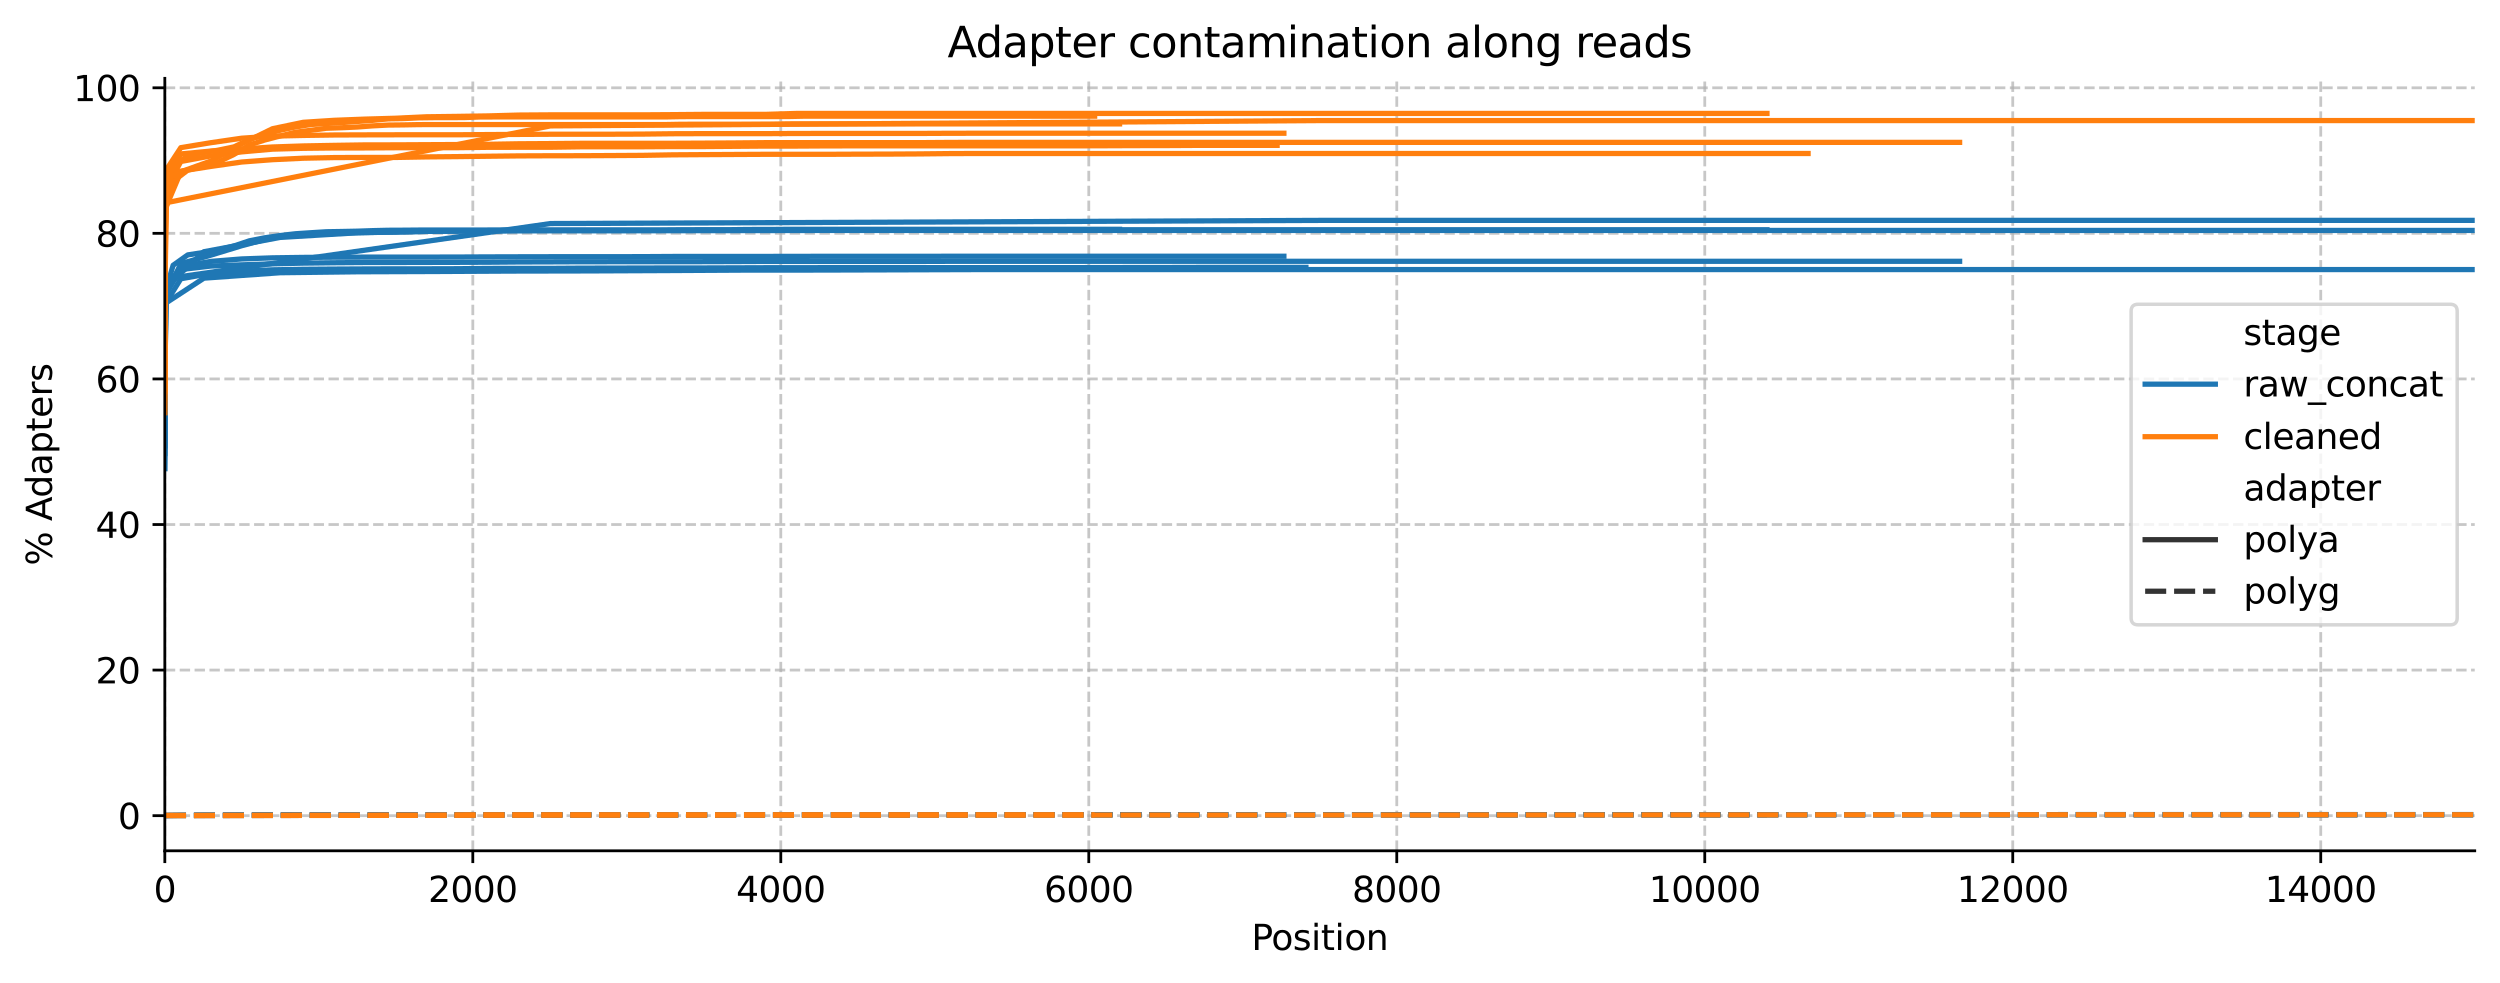 <?xml version="1.0" encoding="utf-8" standalone="no"?>
<!DOCTYPE svg PUBLIC "-//W3C//DTD SVG 1.1//EN"
  "http://www.w3.org/Graphics/SVG/1.1/DTD/svg11.dtd">
<svg xmlns:xlink="http://www.w3.org/1999/xlink" width="712.406pt" height="279.994pt" viewBox="0 0 712.406 279.994" xmlns="http://www.w3.org/2000/svg" version="1.1">
 <defs>
  <style type="text/css">*{stroke-linejoin: round; stroke-linecap: butt}</style>
 </defs>
 <g id="figure_1">
  <g id="patch_1">
   <path d="M 0 279.994 
L 712.406 279.994 
L 712.406 0 
L 0 0 
z
" style="fill: #ffffff"/>
  </g>
  <g id="axes_1">
   <g id="patch_2">
    <path d="M 46.966 242.438 
L 705.206 242.438 
L 705.206 22.318 
L 46.966 22.318 
z
" style="fill: #ffffff"/>
   </g>
   <g id="matplotlib.axis_1">
    <g id="xtick_1">
     <g id="line2d_1">
      <path d="M 46.966 242.438 
L 46.966 22.318 
" clip-path="url(#p36ffa73b90)" style="fill: none; stroke-dasharray: 2.96,1.28; stroke-dashoffset: 0; stroke: #b0b0b0; stroke-opacity: 0.7; stroke-width: 0.8"/>
     </g>
     <g id="line2d_2">
      <defs>
       <path id="m8dd2544ac9" d="M 0 0 
L 0 3.5 
" style="stroke: #000000; stroke-width: 0.8"/>
      </defs>
      <g>
       <use xlink:href="#m8dd2544ac9" x="46.966" y="242.438" style="stroke: #000000; stroke-width: 0.8"/>
      </g>
     </g>
     <g id="text_1">
      <!-- 0 -->
      <g transform="translate(43.784 257.037) scale(0.1 -0.1)">
       <defs>
        <path id="DejaVuSans-30" d="M 2034 4250 
Q 1547 4250 1301 3770 
Q 1056 3291 1056 2328 
Q 1056 1369 1301 889 
Q 1547 409 2034 409 
Q 2525 409 2770 889 
Q 3016 1369 3016 2328 
Q 3016 3291 2770 3770 
Q 2525 4250 2034 4250 
z
M 2034 4750 
Q 2819 4750 3233 4129 
Q 3647 3509 3647 2328 
Q 3647 1150 3233 529 
Q 2819 -91 2034 -91 
Q 1250 -91 836 529 
Q 422 1150 422 2328 
Q 422 3509 836 4129 
Q 1250 4750 2034 4750 
z
" transform="scale(0.016)"/>
       </defs>
       <use xlink:href="#DejaVuSans-30"/>
      </g>
     </g>
    </g>
    <g id="xtick_2">
     <g id="line2d_3">
      <path d="M 134.731 242.438 
L 134.731 22.318 
" clip-path="url(#p36ffa73b90)" style="fill: none; stroke-dasharray: 2.96,1.28; stroke-dashoffset: 0; stroke: #b0b0b0; stroke-opacity: 0.7; stroke-width: 0.8"/>
     </g>
     <g id="line2d_4">
      <g>
       <use xlink:href="#m8dd2544ac9" x="134.731" y="242.438" style="stroke: #000000; stroke-width: 0.8"/>
      </g>
     </g>
     <g id="text_2">
      <!-- 2000 -->
      <g transform="translate(122.006 257.037) scale(0.1 -0.1)">
       <defs>
        <path id="DejaVuSans-32" d="M 1228 531 
L 3431 531 
L 3431 0 
L 469 0 
L 469 531 
Q 828 903 1448 1529 
Q 2069 2156 2228 2338 
Q 2531 2678 2651 2914 
Q 2772 3150 2772 3378 
Q 2772 3750 2511 3984 
Q 2250 4219 1831 4219 
Q 1534 4219 1204 4116 
Q 875 4013 500 3803 
L 500 4441 
Q 881 4594 1212 4672 
Q 1544 4750 1819 4750 
Q 2544 4750 2975 4387 
Q 3406 4025 3406 3419 
Q 3406 3131 3298 2873 
Q 3191 2616 2906 2266 
Q 2828 2175 2409 1742 
Q 1991 1309 1228 531 
z
" transform="scale(0.016)"/>
       </defs>
       <use xlink:href="#DejaVuSans-32"/>
       <use xlink:href="#DejaVuSans-30" x="63.623"/>
       <use xlink:href="#DejaVuSans-30" x="127.246"/>
       <use xlink:href="#DejaVuSans-30" x="190.869"/>
      </g>
     </g>
    </g>
    <g id="xtick_3">
     <g id="line2d_5">
      <path d="M 222.496 242.438 
L 222.496 22.318 
" clip-path="url(#p36ffa73b90)" style="fill: none; stroke-dasharray: 2.96,1.28; stroke-dashoffset: 0; stroke: #b0b0b0; stroke-opacity: 0.7; stroke-width: 0.8"/>
     </g>
     <g id="line2d_6">
      <g>
       <use xlink:href="#m8dd2544ac9" x="222.496" y="242.438" style="stroke: #000000; stroke-width: 0.8"/>
      </g>
     </g>
     <g id="text_3">
      <!-- 4000 -->
      <g transform="translate(209.771 257.037) scale(0.1 -0.1)">
       <defs>
        <path id="DejaVuSans-34" d="M 2419 4116 
L 825 1625 
L 2419 1625 
L 2419 4116 
z
M 2253 4666 
L 3047 4666 
L 3047 1625 
L 3713 1625 
L 3713 1100 
L 3047 1100 
L 3047 0 
L 2419 0 
L 2419 1100 
L 313 1100 
L 313 1709 
L 2253 4666 
z
" transform="scale(0.016)"/>
       </defs>
       <use xlink:href="#DejaVuSans-34"/>
       <use xlink:href="#DejaVuSans-30" x="63.623"/>
       <use xlink:href="#DejaVuSans-30" x="127.246"/>
       <use xlink:href="#DejaVuSans-30" x="190.869"/>
      </g>
     </g>
    </g>
    <g id="xtick_4">
     <g id="line2d_7">
      <path d="M 310.262 242.438 
L 310.262 22.318 
" clip-path="url(#p36ffa73b90)" style="fill: none; stroke-dasharray: 2.96,1.28; stroke-dashoffset: 0; stroke: #b0b0b0; stroke-opacity: 0.7; stroke-width: 0.8"/>
     </g>
     <g id="line2d_8">
      <g>
       <use xlink:href="#m8dd2544ac9" x="310.262" y="242.438" style="stroke: #000000; stroke-width: 0.8"/>
      </g>
     </g>
     <g id="text_4">
      <!-- 6000 -->
      <g transform="translate(297.537 257.037) scale(0.1 -0.1)">
       <defs>
        <path id="DejaVuSans-36" d="M 2113 2584 
Q 1688 2584 1439 2293 
Q 1191 2003 1191 1497 
Q 1191 994 1439 701 
Q 1688 409 2113 409 
Q 2538 409 2786 701 
Q 3034 994 3034 1497 
Q 3034 2003 2786 2293 
Q 2538 2584 2113 2584 
z
M 3366 4563 
L 3366 3988 
Q 3128 4100 2886 4159 
Q 2644 4219 2406 4219 
Q 1781 4219 1451 3797 
Q 1122 3375 1075 2522 
Q 1259 2794 1537 2939 
Q 1816 3084 2150 3084 
Q 2853 3084 3261 2657 
Q 3669 2231 3669 1497 
Q 3669 778 3244 343 
Q 2819 -91 2113 -91 
Q 1303 -91 875 529 
Q 447 1150 447 2328 
Q 447 3434 972 4092 
Q 1497 4750 2381 4750 
Q 2619 4750 2861 4703 
Q 3103 4656 3366 4563 
z
" transform="scale(0.016)"/>
       </defs>
       <use xlink:href="#DejaVuSans-36"/>
       <use xlink:href="#DejaVuSans-30" x="63.623"/>
       <use xlink:href="#DejaVuSans-30" x="127.246"/>
       <use xlink:href="#DejaVuSans-30" x="190.869"/>
      </g>
     </g>
    </g>
    <g id="xtick_5">
     <g id="line2d_9">
      <path d="M 398.027 242.438 
L 398.027 22.318 
" clip-path="url(#p36ffa73b90)" style="fill: none; stroke-dasharray: 2.96,1.28; stroke-dashoffset: 0; stroke: #b0b0b0; stroke-opacity: 0.7; stroke-width: 0.8"/>
     </g>
     <g id="line2d_10">
      <g>
       <use xlink:href="#m8dd2544ac9" x="398.027" y="242.438" style="stroke: #000000; stroke-width: 0.8"/>
      </g>
     </g>
     <g id="text_5">
      <!-- 8000 -->
      <g transform="translate(385.302 257.037) scale(0.1 -0.1)">
       <defs>
        <path id="DejaVuSans-38" d="M 2034 2216 
Q 1584 2216 1326 1975 
Q 1069 1734 1069 1313 
Q 1069 891 1326 650 
Q 1584 409 2034 409 
Q 2484 409 2743 651 
Q 3003 894 3003 1313 
Q 3003 1734 2745 1975 
Q 2488 2216 2034 2216 
z
M 1403 2484 
Q 997 2584 770 2862 
Q 544 3141 544 3541 
Q 544 4100 942 4425 
Q 1341 4750 2034 4750 
Q 2731 4750 3128 4425 
Q 3525 4100 3525 3541 
Q 3525 3141 3298 2862 
Q 3072 2584 2669 2484 
Q 3125 2378 3379 2068 
Q 3634 1759 3634 1313 
Q 3634 634 3220 271 
Q 2806 -91 2034 -91 
Q 1263 -91 848 271 
Q 434 634 434 1313 
Q 434 1759 690 2068 
Q 947 2378 1403 2484 
z
M 1172 3481 
Q 1172 3119 1398 2916 
Q 1625 2713 2034 2713 
Q 2441 2713 2670 2916 
Q 2900 3119 2900 3481 
Q 2900 3844 2670 4047 
Q 2441 4250 2034 4250 
Q 1625 4250 1398 4047 
Q 1172 3844 1172 3481 
z
" transform="scale(0.016)"/>
       </defs>
       <use xlink:href="#DejaVuSans-38"/>
       <use xlink:href="#DejaVuSans-30" x="63.623"/>
       <use xlink:href="#DejaVuSans-30" x="127.246"/>
       <use xlink:href="#DejaVuSans-30" x="190.869"/>
      </g>
     </g>
    </g>
    <g id="xtick_6">
     <g id="line2d_11">
      <path d="M 485.792 242.438 
L 485.792 22.318 
" clip-path="url(#p36ffa73b90)" style="fill: none; stroke-dasharray: 2.96,1.28; stroke-dashoffset: 0; stroke: #b0b0b0; stroke-opacity: 0.7; stroke-width: 0.8"/>
     </g>
     <g id="line2d_12">
      <g>
       <use xlink:href="#m8dd2544ac9" x="485.792" y="242.438" style="stroke: #000000; stroke-width: 0.8"/>
      </g>
     </g>
     <g id="text_6">
      <!-- 10000 -->
      <g transform="translate(469.886 257.037) scale(0.1 -0.1)">
       <defs>
        <path id="DejaVuSans-31" d="M 794 531 
L 1825 531 
L 1825 4091 
L 703 3866 
L 703 4441 
L 1819 4666 
L 2450 4666 
L 2450 531 
L 3481 531 
L 3481 0 
L 794 0 
L 794 531 
z
" transform="scale(0.016)"/>
       </defs>
       <use xlink:href="#DejaVuSans-31"/>
       <use xlink:href="#DejaVuSans-30" x="63.623"/>
       <use xlink:href="#DejaVuSans-30" x="127.246"/>
       <use xlink:href="#DejaVuSans-30" x="190.869"/>
       <use xlink:href="#DejaVuSans-30" x="254.492"/>
      </g>
     </g>
    </g>
    <g id="xtick_7">
     <g id="line2d_13">
      <path d="M 573.558 242.438 
L 573.558 22.318 
" clip-path="url(#p36ffa73b90)" style="fill: none; stroke-dasharray: 2.96,1.28; stroke-dashoffset: 0; stroke: #b0b0b0; stroke-opacity: 0.7; stroke-width: 0.8"/>
     </g>
     <g id="line2d_14">
      <g>
       <use xlink:href="#m8dd2544ac9" x="573.558" y="242.438" style="stroke: #000000; stroke-width: 0.8"/>
      </g>
     </g>
     <g id="text_7">
      <!-- 12000 -->
      <g transform="translate(557.651 257.037) scale(0.1 -0.1)">
       <use xlink:href="#DejaVuSans-31"/>
       <use xlink:href="#DejaVuSans-32" x="63.623"/>
       <use xlink:href="#DejaVuSans-30" x="127.246"/>
       <use xlink:href="#DejaVuSans-30" x="190.869"/>
       <use xlink:href="#DejaVuSans-30" x="254.492"/>
      </g>
     </g>
    </g>
    <g id="xtick_8">
     <g id="line2d_15">
      <path d="M 661.323 242.438 
L 661.323 22.318 
" clip-path="url(#p36ffa73b90)" style="fill: none; stroke-dasharray: 2.96,1.28; stroke-dashoffset: 0; stroke: #b0b0b0; stroke-opacity: 0.7; stroke-width: 0.8"/>
     </g>
     <g id="line2d_16">
      <g>
       <use xlink:href="#m8dd2544ac9" x="661.323" y="242.438" style="stroke: #000000; stroke-width: 0.8"/>
      </g>
     </g>
     <g id="text_8">
      <!-- 14000 -->
      <g transform="translate(645.417 257.037) scale(0.1 -0.1)">
       <use xlink:href="#DejaVuSans-31"/>
       <use xlink:href="#DejaVuSans-34" x="63.623"/>
       <use xlink:href="#DejaVuSans-30" x="127.246"/>
       <use xlink:href="#DejaVuSans-30" x="190.869"/>
       <use xlink:href="#DejaVuSans-30" x="254.492"/>
      </g>
     </g>
    </g>
    <g id="text_9">
     <!-- Position -->
     <g transform="translate(356.622 270.715) scale(0.1 -0.1)">
      <defs>
       <path id="DejaVuSans-50" d="M 1259 4147 
L 1259 2394 
L 2053 2394 
Q 2494 2394 2734 2622 
Q 2975 2850 2975 3272 
Q 2975 3691 2734 3919 
Q 2494 4147 2053 4147 
L 1259 4147 
z
M 628 4666 
L 2053 4666 
Q 2838 4666 3239 4311 
Q 3641 3956 3641 3272 
Q 3641 2581 3239 2228 
Q 2838 1875 2053 1875 
L 1259 1875 
L 1259 0 
L 628 0 
L 628 4666 
z
" transform="scale(0.016)"/>
       <path id="DejaVuSans-6f" d="M 1959 3097 
Q 1497 3097 1228 2736 
Q 959 2375 959 1747 
Q 959 1119 1226 758 
Q 1494 397 1959 397 
Q 2419 397 2687 759 
Q 2956 1122 2956 1747 
Q 2956 2369 2687 2733 
Q 2419 3097 1959 3097 
z
M 1959 3584 
Q 2709 3584 3137 3096 
Q 3566 2609 3566 1747 
Q 3566 888 3137 398 
Q 2709 -91 1959 -91 
Q 1206 -91 779 398 
Q 353 888 353 1747 
Q 353 2609 779 3096 
Q 1206 3584 1959 3584 
z
" transform="scale(0.016)"/>
       <path id="DejaVuSans-73" d="M 2834 3397 
L 2834 2853 
Q 2591 2978 2328 3040 
Q 2066 3103 1784 3103 
Q 1356 3103 1142 2972 
Q 928 2841 928 2578 
Q 928 2378 1081 2264 
Q 1234 2150 1697 2047 
L 1894 2003 
Q 2506 1872 2764 1633 
Q 3022 1394 3022 966 
Q 3022 478 2636 193 
Q 2250 -91 1575 -91 
Q 1294 -91 989 -36 
Q 684 19 347 128 
L 347 722 
Q 666 556 975 473 
Q 1284 391 1588 391 
Q 1994 391 2212 530 
Q 2431 669 2431 922 
Q 2431 1156 2273 1281 
Q 2116 1406 1581 1522 
L 1381 1569 
Q 847 1681 609 1914 
Q 372 2147 372 2553 
Q 372 3047 722 3315 
Q 1072 3584 1716 3584 
Q 2034 3584 2315 3537 
Q 2597 3491 2834 3397 
z
" transform="scale(0.016)"/>
       <path id="DejaVuSans-69" d="M 603 3500 
L 1178 3500 
L 1178 0 
L 603 0 
L 603 3500 
z
M 603 4863 
L 1178 4863 
L 1178 4134 
L 603 4134 
L 603 4863 
z
" transform="scale(0.016)"/>
       <path id="DejaVuSans-74" d="M 1172 4494 
L 1172 3500 
L 2356 3500 
L 2356 3053 
L 1172 3053 
L 1172 1153 
Q 1172 725 1289 603 
Q 1406 481 1766 481 
L 2356 481 
L 2356 0 
L 1766 0 
Q 1100 0 847 248 
Q 594 497 594 1153 
L 594 3053 
L 172 3053 
L 172 3500 
L 594 3500 
L 594 4494 
L 1172 4494 
z
" transform="scale(0.016)"/>
       <path id="DejaVuSans-6e" d="M 3513 2113 
L 3513 0 
L 2938 0 
L 2938 2094 
Q 2938 2591 2744 2837 
Q 2550 3084 2163 3084 
Q 1697 3084 1428 2787 
Q 1159 2491 1159 1978 
L 1159 0 
L 581 0 
L 581 3500 
L 1159 3500 
L 1159 2956 
Q 1366 3272 1645 3428 
Q 1925 3584 2291 3584 
Q 2894 3584 3203 3211 
Q 3513 2838 3513 2113 
z
" transform="scale(0.016)"/>
      </defs>
      <use xlink:href="#DejaVuSans-50"/>
      <use xlink:href="#DejaVuSans-6f" x="56.678"/>
      <use xlink:href="#DejaVuSans-73" x="117.859"/>
      <use xlink:href="#DejaVuSans-69" x="169.959"/>
      <use xlink:href="#DejaVuSans-74" x="197.742"/>
      <use xlink:href="#DejaVuSans-69" x="236.951"/>
      <use xlink:href="#DejaVuSans-6f" x="264.734"/>
      <use xlink:href="#DejaVuSans-6e" x="325.916"/>
     </g>
    </g>
   </g>
   <g id="matplotlib.axis_2">
    <g id="ytick_1">
     <g id="line2d_17">
      <path d="M 46.966 232.433 
L 705.206 232.433 
" clip-path="url(#p36ffa73b90)" style="fill: none; stroke-dasharray: 2.96,1.28; stroke-dashoffset: 0; stroke: #b0b0b0; stroke-opacity: 0.7; stroke-width: 0.8"/>
     </g>
     <g id="line2d_18">
      <defs>
       <path id="m1f0ac7c087" d="M 0 0 
L -3.5 0 
" style="stroke: #000000; stroke-width: 0.8"/>
      </defs>
      <g>
       <use xlink:href="#m1f0ac7c087" x="46.966" y="232.433" style="stroke: #000000; stroke-width: 0.8"/>
      </g>
     </g>
     <g id="text_10">
      <!-- 0 -->
      <g transform="translate(33.603 236.232) scale(0.1 -0.1)">
       <use xlink:href="#DejaVuSans-30"/>
      </g>
     </g>
    </g>
    <g id="ytick_2">
     <g id="line2d_19">
      <path d="M 46.966 190.949 
L 705.206 190.949 
" clip-path="url(#p36ffa73b90)" style="fill: none; stroke-dasharray: 2.96,1.28; stroke-dashoffset: 0; stroke: #b0b0b0; stroke-opacity: 0.7; stroke-width: 0.8"/>
     </g>
     <g id="line2d_20">
      <g>
       <use xlink:href="#m1f0ac7c087" x="46.966" y="190.949" style="stroke: #000000; stroke-width: 0.8"/>
      </g>
     </g>
     <g id="text_11">
      <!-- 20 -->
      <g transform="translate(27.241 194.748) scale(0.1 -0.1)">
       <use xlink:href="#DejaVuSans-32"/>
       <use xlink:href="#DejaVuSans-30" x="63.623"/>
      </g>
     </g>
    </g>
    <g id="ytick_3">
     <g id="line2d_21">
      <path d="M 46.966 149.465 
L 705.206 149.465 
" clip-path="url(#p36ffa73b90)" style="fill: none; stroke-dasharray: 2.96,1.28; stroke-dashoffset: 0; stroke: #b0b0b0; stroke-opacity: 0.7; stroke-width: 0.8"/>
     </g>
     <g id="line2d_22">
      <g>
       <use xlink:href="#m1f0ac7c087" x="46.966" y="149.465" style="stroke: #000000; stroke-width: 0.8"/>
      </g>
     </g>
     <g id="text_12">
      <!-- 40 -->
      <g transform="translate(27.241 153.264) scale(0.1 -0.1)">
       <use xlink:href="#DejaVuSans-34"/>
       <use xlink:href="#DejaVuSans-30" x="63.623"/>
      </g>
     </g>
    </g>
    <g id="ytick_4">
     <g id="line2d_23">
      <path d="M 46.966 107.981 
L 705.206 107.981 
" clip-path="url(#p36ffa73b90)" style="fill: none; stroke-dasharray: 2.96,1.28; stroke-dashoffset: 0; stroke: #b0b0b0; stroke-opacity: 0.7; stroke-width: 0.8"/>
     </g>
     <g id="line2d_24">
      <g>
       <use xlink:href="#m1f0ac7c087" x="46.966" y="107.981" style="stroke: #000000; stroke-width: 0.8"/>
      </g>
     </g>
     <g id="text_13">
      <!-- 60 -->
      <g transform="translate(27.241 111.78) scale(0.1 -0.1)">
       <use xlink:href="#DejaVuSans-36"/>
       <use xlink:href="#DejaVuSans-30" x="63.623"/>
      </g>
     </g>
    </g>
    <g id="ytick_5">
     <g id="line2d_25">
      <path d="M 46.966 66.496 
L 705.206 66.496 
" clip-path="url(#p36ffa73b90)" style="fill: none; stroke-dasharray: 2.96,1.28; stroke-dashoffset: 0; stroke: #b0b0b0; stroke-opacity: 0.7; stroke-width: 0.8"/>
     </g>
     <g id="line2d_26">
      <g>
       <use xlink:href="#m1f0ac7c087" x="46.966" y="66.496" style="stroke: #000000; stroke-width: 0.8"/>
      </g>
     </g>
     <g id="text_14">
      <!-- 80 -->
      <g transform="translate(27.241 70.296) scale(0.1 -0.1)">
       <use xlink:href="#DejaVuSans-38"/>
       <use xlink:href="#DejaVuSans-30" x="63.623"/>
      </g>
     </g>
    </g>
    <g id="ytick_6">
     <g id="line2d_27">
      <path d="M 46.966 25.012 
L 705.206 25.012 
" clip-path="url(#p36ffa73b90)" style="fill: none; stroke-dasharray: 2.96,1.28; stroke-dashoffset: 0; stroke: #b0b0b0; stroke-opacity: 0.7; stroke-width: 0.8"/>
     </g>
     <g id="line2d_28">
      <g>
       <use xlink:href="#m1f0ac7c087" x="46.966" y="25.012" style="stroke: #000000; stroke-width: 0.8"/>
      </g>
     </g>
     <g id="text_15">
      <!-- 100 -->
      <g transform="translate(20.878 28.812) scale(0.1 -0.1)">
       <use xlink:href="#DejaVuSans-31"/>
       <use xlink:href="#DejaVuSans-30" x="63.623"/>
       <use xlink:href="#DejaVuSans-30" x="127.246"/>
      </g>
     </g>
    </g>
    <g id="text_16">
     <!-- % Adapters -->
     <g transform="translate(14.798 161.16) rotate(-90) scale(0.1 -0.1)">
      <defs>
       <path id="DejaVuSans-25" d="M 4653 2053 
Q 4381 2053 4226 1822 
Q 4072 1591 4072 1178 
Q 4072 772 4226 539 
Q 4381 306 4653 306 
Q 4919 306 5073 539 
Q 5228 772 5228 1178 
Q 5228 1588 5073 1820 
Q 4919 2053 4653 2053 
z
M 4653 2450 
Q 5147 2450 5437 2106 
Q 5728 1763 5728 1178 
Q 5728 594 5436 251 
Q 5144 -91 4653 -91 
Q 4153 -91 3862 251 
Q 3572 594 3572 1178 
Q 3572 1766 3864 2108 
Q 4156 2450 4653 2450 
z
M 1428 4353 
Q 1159 4353 1004 4120 
Q 850 3888 850 3481 
Q 850 3069 1003 2837 
Q 1156 2606 1428 2606 
Q 1700 2606 1854 2837 
Q 2009 3069 2009 3481 
Q 2009 3884 1853 4118 
Q 1697 4353 1428 4353 
z
M 4250 4750 
L 4750 4750 
L 1831 -91 
L 1331 -91 
L 4250 4750 
z
M 1428 4750 
Q 1922 4750 2215 4408 
Q 2509 4066 2509 3481 
Q 2509 2891 2217 2550 
Q 1925 2209 1428 2209 
Q 931 2209 642 2551 
Q 353 2894 353 3481 
Q 353 4063 643 4406 
Q 934 4750 1428 4750 
z
" transform="scale(0.016)"/>
       <path id="DejaVuSans-20" transform="scale(0.016)"/>
       <path id="DejaVuSans-41" d="M 2188 4044 
L 1331 1722 
L 3047 1722 
L 2188 4044 
z
M 1831 4666 
L 2547 4666 
L 4325 0 
L 3669 0 
L 3244 1197 
L 1141 1197 
L 716 0 
L 50 0 
L 1831 4666 
z
" transform="scale(0.016)"/>
       <path id="DejaVuSans-64" d="M 2906 2969 
L 2906 4863 
L 3481 4863 
L 3481 0 
L 2906 0 
L 2906 525 
Q 2725 213 2448 61 
Q 2172 -91 1784 -91 
Q 1150 -91 751 415 
Q 353 922 353 1747 
Q 353 2572 751 3078 
Q 1150 3584 1784 3584 
Q 2172 3584 2448 3432 
Q 2725 3281 2906 2969 
z
M 947 1747 
Q 947 1113 1208 752 
Q 1469 391 1925 391 
Q 2381 391 2643 752 
Q 2906 1113 2906 1747 
Q 2906 2381 2643 2742 
Q 2381 3103 1925 3103 
Q 1469 3103 1208 2742 
Q 947 2381 947 1747 
z
" transform="scale(0.016)"/>
       <path id="DejaVuSans-61" d="M 2194 1759 
Q 1497 1759 1228 1600 
Q 959 1441 959 1056 
Q 959 750 1161 570 
Q 1363 391 1709 391 
Q 2188 391 2477 730 
Q 2766 1069 2766 1631 
L 2766 1759 
L 2194 1759 
z
M 3341 1997 
L 3341 0 
L 2766 0 
L 2766 531 
Q 2569 213 2275 61 
Q 1981 -91 1556 -91 
Q 1019 -91 701 211 
Q 384 513 384 1019 
Q 384 1609 779 1909 
Q 1175 2209 1959 2209 
L 2766 2209 
L 2766 2266 
Q 2766 2663 2505 2880 
Q 2244 3097 1772 3097 
Q 1472 3097 1187 3025 
Q 903 2953 641 2809 
L 641 3341 
Q 956 3463 1253 3523 
Q 1550 3584 1831 3584 
Q 2591 3584 2966 3190 
Q 3341 2797 3341 1997 
z
" transform="scale(0.016)"/>
       <path id="DejaVuSans-70" d="M 1159 525 
L 1159 -1331 
L 581 -1331 
L 581 3500 
L 1159 3500 
L 1159 2969 
Q 1341 3281 1617 3432 
Q 1894 3584 2278 3584 
Q 2916 3584 3314 3078 
Q 3713 2572 3713 1747 
Q 3713 922 3314 415 
Q 2916 -91 2278 -91 
Q 1894 -91 1617 61 
Q 1341 213 1159 525 
z
M 3116 1747 
Q 3116 2381 2855 2742 
Q 2594 3103 2138 3103 
Q 1681 3103 1420 2742 
Q 1159 2381 1159 1747 
Q 1159 1113 1420 752 
Q 1681 391 2138 391 
Q 2594 391 2855 752 
Q 3116 1113 3116 1747 
z
" transform="scale(0.016)"/>
       <path id="DejaVuSans-65" d="M 3597 1894 
L 3597 1613 
L 953 1613 
Q 991 1019 1311 708 
Q 1631 397 2203 397 
Q 2534 397 2845 478 
Q 3156 559 3463 722 
L 3463 178 
Q 3153 47 2828 -22 
Q 2503 -91 2169 -91 
Q 1331 -91 842 396 
Q 353 884 353 1716 
Q 353 2575 817 3079 
Q 1281 3584 2069 3584 
Q 2775 3584 3186 3129 
Q 3597 2675 3597 1894 
z
M 3022 2063 
Q 3016 2534 2758 2815 
Q 2500 3097 2075 3097 
Q 1594 3097 1305 2825 
Q 1016 2553 972 2059 
L 3022 2063 
z
" transform="scale(0.016)"/>
       <path id="DejaVuSans-72" d="M 2631 2963 
Q 2534 3019 2420 3045 
Q 2306 3072 2169 3072 
Q 1681 3072 1420 2755 
Q 1159 2438 1159 1844 
L 1159 0 
L 581 0 
L 581 3500 
L 1159 3500 
L 1159 2956 
Q 1341 3275 1631 3429 
Q 1922 3584 2338 3584 
Q 2397 3584 2469 3576 
Q 2541 3569 2628 3553 
L 2631 2963 
z
" transform="scale(0.016)"/>
      </defs>
      <use xlink:href="#DejaVuSans-25"/>
      <use xlink:href="#DejaVuSans-20" x="95.02"/>
      <use xlink:href="#DejaVuSans-41" x="126.807"/>
      <use xlink:href="#DejaVuSans-64" x="193.465"/>
      <use xlink:href="#DejaVuSans-61" x="256.941"/>
      <use xlink:href="#DejaVuSans-70" x="318.221"/>
      <use xlink:href="#DejaVuSans-74" x="381.697"/>
      <use xlink:href="#DejaVuSans-65" x="420.906"/>
      <use xlink:href="#DejaVuSans-72" x="482.43"/>
      <use xlink:href="#DejaVuSans-73" x="523.543"/>
     </g>
    </g>
   </g>
   <g id="line2d_29">
    <path d="M 47.01 114.162 
L 47.053 111.695 
L 47.097 102.026 
L 47.141 96.582 
L 47.185 91.393 
L 47.229 89.152 
L 47.273 87.763 
L 47.317 86.884 
L 47.361 86.289 
L 58.112 79.262 
L 79.834 77.716 
L 101.775 77.449 
L 123.716 77.367 
L 145.658 77.247 
L 167.599 77.201 
L 189.54 77.1 
L 211.482 76.976 
L 233.423 76.958 
L 255.364 76.894 
L 277.306 76.824 
L 299.247 76.818 
L 321.188 76.818 
L 343.13 76.818 
L 365.071 76.818 
L 387.012 76.818 
L 408.954 76.818 
L 430.895 76.818 
L 452.836 76.818 
L 474.778 76.818 
L 496.719 76.818 
L 518.66 76.818 
L 540.602 76.818 
L 562.543 76.818 
L 584.484 76.818 
L 606.426 76.818 
L 628.367 76.818 
L 650.308 76.818 
L 672.25 76.818 
L 694.191 76.818 
L 713.406 76.818 
" clip-path="url(#p36ffa73b90)" style="fill: none; stroke: #1f77b4; stroke-width: 1.5; stroke-linecap: square"/>
   </g>
   <g id="line2d_30">
    <path d="M 47.01 111.387 
L 47.053 107.575 
L 47.097 98.468 
L 47.141 92.543 
L 47.185 87.551 
L 47.229 85.055 
L 47.273 83.793 
L 47.317 82.971 
L 47.361 82.175 
L 51.529 75.96 
L 60.087 74.49 
L 68.863 73.788 
L 77.64 73.475 
L 86.416 73.351 
L 95.193 73.288 
L 103.969 73.271 
L 112.746 73.261 
L 121.522 73.261 
L 130.299 73.245 
L 139.075 73.203 
L 147.852 73.178 
L 156.628 73.158 
L 165.405 73.151 
L 174.181 73.151 
L 182.958 73.135 
L 191.735 73.083 
L 200.511 73.069 
L 209.288 73.069 
L 218.064 73.069 
L 226.841 73.049 
L 235.617 73.041 
L 244.394 73.041 
L 253.17 73.041 
L 261.947 73.041 
L 270.723 73.021 
L 279.5 73.014 
L 288.276 73.014 
L 297.053 73.014 
L 305.829 73.014 
L 314.606 73.014 
L 323.383 73.014 
L 332.159 73.014 
L 340.936 73.014 
L 349.712 73.014 
L 358.489 73.014 
L 365.861 73.014 
" clip-path="url(#p36ffa73b90)" style="fill: none; stroke: #1f77b4; stroke-width: 1.5; stroke-linecap: square"/>
   </g>
   <g id="line2d_31">
    <path d="M 47.01 114.689 
L 47.053 111.329 
L 47.097 101.091 
L 47.141 95.802 
L 47.185 90.885 
L 47.229 88.614 
L 47.273 87.245 
L 47.317 86.467 
L 47.361 86.156 
L 51.529 79.439 
L 60.087 77.92 
L 68.863 77.282 
L 77.64 76.889 
L 86.416 76.742 
L 95.193 76.678 
L 103.969 76.631 
L 112.746 76.603 
L 121.522 76.603 
L 130.299 76.576 
L 139.075 76.485 
L 147.852 76.479 
L 156.628 76.478 
L 165.405 76.417 
L 174.181 76.398 
L 182.958 76.38 
L 191.735 76.354 
L 200.511 76.354 
L 209.288 76.323 
L 218.064 76.292 
L 226.841 76.292 
L 235.617 76.267 
L 244.394 76.261 
L 253.17 76.261 
L 261.947 76.261 
L 270.723 76.261 
L 279.5 76.261 
L 288.276 76.261 
L 297.053 76.261 
L 305.829 76.261 
L 314.606 76.248 
L 323.383 76.23 
L 332.159 76.223 
L 340.936 76.198 
L 349.712 76.198 
L 358.489 76.198 
L 367.265 76.198 
L 372.136 76.198 
" clip-path="url(#p36ffa73b90)" style="fill: none; stroke: #1f77b4; stroke-width: 1.5; stroke-linecap: square"/>
   </g>
   <g id="line2d_32">
    <path d="M 47.01 111.084 
L 47.053 108.505 
L 47.097 98.407 
L 47.141 93.031 
L 47.185 88.615 
L 47.229 86.08 
L 47.273 85.337 
L 47.317 84.332 
L 47.361 83.457 
L 51.529 76.815 
L 60.087 75.814 
L 68.863 75.467 
L 77.64 75.184 
L 86.416 74.983 
L 95.193 74.873 
L 103.969 74.808 
L 112.746 74.802 
L 121.522 74.778 
L 130.299 74.758 
L 139.075 74.726 
L 147.852 74.652 
L 156.628 74.627 
L 165.405 74.59 
L 174.181 74.583 
L 182.958 74.583 
L 191.735 74.583 
L 200.511 74.564 
L 209.288 74.537 
L 218.064 74.496 
L 226.841 74.496 
L 235.617 74.496 
L 244.394 74.496 
L 253.17 74.496 
L 261.947 74.496 
L 270.723 74.465 
L 279.5 74.452 
L 288.276 74.452 
L 297.053 74.452 
L 305.829 74.452 
L 314.606 74.452 
L 323.383 74.452 
L 332.159 74.452 
L 340.936 74.452 
L 349.712 74.452 
L 358.489 74.452 
L 367.265 74.452 
L 376.042 74.452 
L 384.818 74.452 
L 393.595 74.452 
L 402.371 74.452 
L 411.148 74.452 
L 419.924 74.452 
L 428.701 74.452 
L 437.477 74.452 
L 446.254 74.452 
L 455.031 74.452 
L 463.807 74.452 
L 472.584 74.452 
L 481.36 74.452 
L 490.137 74.452 
L 498.913 74.452 
L 507.69 74.452 
L 516.466 74.452 
L 525.243 74.452 
L 534.019 74.452 
L 542.796 74.452 
L 551.572 74.452 
L 558.418 74.452 
" clip-path="url(#p36ffa73b90)" style="fill: none; stroke: #1f77b4; stroke-width: 1.5; stroke-linecap: square"/>
   </g>
   <g id="line2d_33">
    <path d="M 47.01 127.062 
L 47.053 123.131 
L 47.097 100.545 
L 47.141 95.39 
L 47.185 89.056 
L 47.229 86.522 
L 47.273 84.6 
L 47.317 83.202 
L 47.361 82.328 
L 49.335 75.591 
L 53.504 72.636 
L 57.892 71.955 
L 62.281 71.208 
L 66.669 70.084 
L 71.057 68.624 
L 75.445 67.764 
L 79.834 67.123 
L 84.222 66.608 
L 88.61 66.317 
L 92.999 66.041 
L 97.387 65.969 
L 101.775 65.877 
L 106.163 65.725 
L 110.552 65.619 
L 114.94 65.597 
L 119.328 65.559 
L 123.716 65.553 
L 128.105 65.553 
L 132.493 65.553 
L 136.881 65.553 
L 141.269 65.528 
L 145.658 65.509 
L 150.046 65.509 
L 154.434 65.509 
L 158.823 65.509 
L 163.211 65.509 
L 167.599 65.509 
L 171.987 65.509 
L 176.376 65.509 
L 180.764 65.509 
L 185.152 65.509 
L 189.54 65.509 
L 193.929 65.473 
L 198.317 65.465 
L 202.705 65.465 
L 207.093 65.465 
L 211.482 65.41 
L 215.87 65.378 
L 220.258 65.378 
L 224.647 65.339 
L 229.035 65.334 
L 233.423 65.334 
L 237.811 65.334 
L 242.2 65.334 
L 246.588 65.334 
L 250.976 65.334 
L 255.364 65.334 
L 259.753 65.334 
L 264.141 65.334 
L 268.529 65.334 
L 272.917 65.334 
L 277.306 65.334 
L 281.694 65.334 
L 286.082 65.334 
L 290.471 65.334 
L 294.859 65.334 
L 299.247 65.334 
L 303.635 65.334 
L 308.024 65.334 
L 312.412 65.334 
L 316.8 65.334 
L 319.038 65.334 
" clip-path="url(#p36ffa73b90)" style="fill: none; stroke: #1f77b4; stroke-width: 1.5; stroke-linecap: square"/>
   </g>
   <g id="line2d_34">
    <path d="M 47.01 126.946 
L 47.053 123.045 
L 47.097 97.562 
L 47.141 91.798 
L 47.185 85.947 
L 47.229 83.087 
L 47.273 81.656 
L 47.317 80.313 
L 47.361 79.403 
L 156.848 63.703 
L 376.042 62.804 
L 595.455 62.804 
L 713.406 62.804 
" clip-path="url(#p36ffa73b90)" style="fill: none; stroke: #1f77b4; stroke-width: 1.5; stroke-linecap: square"/>
   </g>
   <g id="line2d_35">
    <path d="M 47.01 129.231 
L 47.053 125.064 
L 47.097 99.046 
L 47.141 92.941 
L 47.185 87.224 
L 47.229 84.85 
L 47.273 83.009 
L 47.317 82.185 
L 47.361 81.701 
L 58.112 71.727 
L 79.834 67.654 
L 101.775 66.342 
L 123.716 65.884 
L 145.658 65.762 
L 167.599 65.76 
L 189.54 65.743 
L 211.482 65.712 
L 233.423 65.672 
L 255.364 65.663 
L 277.306 65.663 
L 299.247 65.663 
L 321.188 65.663 
L 343.13 65.663 
L 365.071 65.663 
L 387.012 65.663 
L 408.954 65.663 
L 430.895 65.663 
L 452.836 65.663 
L 474.778 65.663 
L 496.719 65.663 
L 518.66 65.663 
L 540.602 65.663 
L 562.543 65.663 
L 584.484 65.663 
L 606.426 65.663 
L 628.367 65.663 
L 650.308 65.663 
L 672.25 65.663 
L 694.191 65.663 
L 713.406 65.663 
" clip-path="url(#p36ffa73b90)" style="fill: none; stroke: #1f77b4; stroke-width: 1.5; stroke-linecap: square"/>
   </g>
   <g id="line2d_36">
    <path d="M 47.01 133.552 
L 47.053 129.636 
L 47.097 102.42 
L 47.141 96.089 
L 47.185 89.105 
L 47.229 87.604 
L 47.273 86.429 
L 47.317 84.928 
L 47.361 84.014 
L 51.529 75.11 
L 60.087 72.707 
L 68.863 70.027 
L 77.64 67.654 
L 86.416 66.762 
L 95.193 66.444 
L 103.969 66.26 
L 112.746 66.139 
L 121.522 65.939 
L 130.299 65.886 
L 139.075 65.819 
L 147.852 65.704 
L 156.628 65.674 
L 165.405 65.674 
L 174.181 65.674 
L 182.958 65.674 
L 191.735 65.645 
L 200.511 65.609 
L 209.288 65.609 
L 218.064 65.609 
L 226.841 65.482 
L 235.617 65.478 
L 244.394 65.478 
L 253.17 65.478 
L 261.947 65.478 
L 270.723 65.478 
L 279.5 65.478 
L 288.276 65.478 
L 297.053 65.478 
L 305.829 65.478 
L 314.606 65.478 
L 323.383 65.478 
L 332.159 65.478 
L 340.936 65.478 
L 349.712 65.478 
L 358.489 65.478 
L 367.265 65.478 
L 376.042 65.478 
L 384.818 65.478 
L 393.595 65.478 
L 402.371 65.478 
L 411.148 65.478 
L 419.924 65.478 
L 428.701 65.478 
L 437.477 65.478 
L 446.254 65.478 
L 455.031 65.478 
L 463.807 65.478 
L 472.584 65.478 
L 481.36 65.478 
L 490.137 65.478 
L 498.913 65.478 
L 503.521 65.478 
" clip-path="url(#p36ffa73b90)" style="fill: none; stroke: #1f77b4; stroke-width: 1.5; stroke-linecap: square"/>
   </g>
   <g id="line2d_37">
    <path d="M 47.01 232.376 
L 47.053 232.376 
L 47.097 232.376 
L 47.141 232.376 
L 47.185 232.376 
L 47.229 232.376 
L 47.273 232.376 
L 47.317 232.376 
L 47.361 232.376 
L 58.112 232.281 
L 79.834 232.234 
L 101.775 232.234 
L 123.716 232.234 
L 145.658 232.234 
L 167.599 232.234 
L 189.54 232.206 
L 211.482 232.206 
L 233.423 232.206 
L 255.364 232.206 
L 277.306 232.206 
L 299.247 232.154 
L 321.188 232.149 
L 343.13 232.149 
L 365.071 232.149 
L 387.012 232.149 
L 408.954 232.149 
L 430.895 232.149 
L 452.836 232.149 
L 474.778 232.149 
L 496.719 232.149 
L 518.66 232.149 
L 540.602 232.149 
L 562.543 232.149 
L 584.484 232.149 
L 606.426 232.149 
L 628.367 232.149 
L 650.308 232.149 
L 672.25 232.149 
L 694.191 232.149 
L 713.406 232.149 
" clip-path="url(#p36ffa73b90)" style="fill: none; stroke-dasharray: 6,2.25; stroke-dashoffset: 0; stroke: #1f77b4; stroke-width: 1.5"/>
   </g>
   <g id="line2d_38">
    <path d="M 47.01 232.433 
L 47.053 232.433 
L 47.097 232.433 
L 47.141 232.433 
L 47.185 232.433 
L 47.229 232.433 
L 47.273 232.433 
L 47.317 232.433 
L 47.361 232.433 
L 156.848 232.216 
L 376.042 232.173 
L 595.455 232.129 
L 713.406 232.129 
" clip-path="url(#p36ffa73b90)" style="fill: none; stroke-dasharray: 6,2.25; stroke-dashoffset: 0; stroke: #1f77b4; stroke-width: 1.5"/>
   </g>
   <g id="line2d_39">
    <path d="M 47.01 232.384 
L 47.053 232.384 
L 47.097 232.384 
L 47.141 232.384 
L 47.185 232.384 
L 47.229 232.384 
L 47.273 232.384 
L 47.317 232.384 
L 47.361 232.384 
L 58.112 232.295 
L 79.834 232.287 
L 101.775 232.287 
L 123.716 232.262 
L 145.658 232.19 
L 167.599 232.19 
L 189.54 232.19 
L 211.482 232.19 
L 233.423 232.19 
L 255.364 232.19 
L 277.306 232.19 
L 299.247 232.19 
L 321.188 232.19 
L 343.13 232.19 
L 365.071 232.19 
L 387.012 232.19 
L 408.954 232.19 
L 430.895 232.19 
L 452.836 232.19 
L 474.778 232.19 
L 496.719 232.19 
L 518.66 232.19 
L 540.602 232.19 
L 562.543 232.19 
L 584.484 232.19 
L 606.426 232.19 
L 628.367 232.19 
L 650.308 232.19 
L 672.25 232.19 
L 694.191 232.19 
L 713.406 232.19 
" clip-path="url(#p36ffa73b90)" style="fill: none; stroke-dasharray: 6,2.25; stroke-dashoffset: 0; stroke: #1f77b4; stroke-width: 1.5"/>
   </g>
   <g id="line2d_40">
    <path d="M 47.01 232.367 
L 47.053 232.367 
L 47.097 232.367 
L 47.141 232.367 
L 47.185 232.367 
L 47.229 232.367 
L 47.273 232.367 
L 47.317 232.367 
L 47.361 232.367 
L 51.529 232.311 
L 60.087 232.302 
L 68.863 232.209 
L 77.64 232.172 
L 86.416 232.172 
L 95.193 232.172 
L 103.969 232.172 
L 112.746 232.172 
L 121.522 232.172 
L 130.299 232.172 
L 139.075 232.172 
L 147.852 232.172 
L 156.628 232.172 
L 165.405 232.172 
L 174.181 232.172 
L 182.958 232.172 
L 191.735 232.172 
L 200.511 232.172 
L 209.288 232.172 
L 218.064 232.172 
L 226.841 232.172 
L 235.617 232.172 
L 244.394 232.172 
L 253.17 232.172 
L 261.947 232.172 
L 270.723 232.172 
L 279.5 232.172 
L 288.276 232.172 
L 297.053 232.172 
L 305.829 232.172 
L 314.606 232.172 
L 323.383 232.172 
L 332.159 232.172 
L 340.936 232.172 
L 349.712 232.172 
L 358.489 232.172 
L 367.265 232.172 
L 376.042 232.172 
L 384.818 232.172 
L 393.595 232.172 
L 402.371 232.172 
L 411.148 232.172 
L 419.924 232.172 
L 428.701 232.172 
L 437.477 232.172 
L 446.254 232.172 
L 455.031 232.172 
L 463.807 232.172 
L 472.584 232.172 
L 481.36 232.172 
L 490.137 232.172 
L 498.913 232.172 
L 503.521 232.172 
" clip-path="url(#p36ffa73b90)" style="fill: none; stroke-dasharray: 6,2.25; stroke-dashoffset: 0; stroke: #1f77b4; stroke-width: 1.5"/>
   </g>
   <g id="line2d_41">
    <path d="M 47.01 90.536 
L 47.053 87.435 
L 47.097 75.213 
L 47.141 67.343 
L 47.185 61.143 
L 47.229 58.758 
L 47.273 56.969 
L 47.317 55.777 
L 47.361 55.061 
L 51.529 48.774 
L 60.087 47.425 
L 68.863 46.17 
L 77.64 45.505 
L 86.416 45.085 
L 95.193 44.905 
L 103.969 44.866 
L 112.746 44.866 
L 121.522 44.71 
L 130.299 44.629 
L 139.075 44.522 
L 147.852 44.425 
L 156.628 44.389 
L 165.405 44.375 
L 174.181 44.33 
L 182.958 44.275 
L 191.735 44.122 
L 200.511 44.065 
L 209.288 44.017 
L 218.064 43.972 
L 226.841 43.972 
L 235.617 43.972 
L 244.394 43.933 
L 253.17 43.912 
L 261.947 43.861 
L 270.723 43.766 
L 279.5 43.733 
L 288.276 43.733 
L 297.053 43.733 
L 305.829 43.733 
L 314.606 43.733 
L 323.383 43.733 
L 332.159 43.733 
L 340.936 43.733 
L 349.712 43.733 
L 358.489 43.733 
L 367.265 43.733 
L 376.042 43.733 
L 384.818 43.733 
L 393.595 43.733 
L 402.371 43.733 
L 411.148 43.733 
L 419.924 43.733 
L 428.701 43.733 
L 437.477 43.733 
L 446.254 43.733 
L 455.031 43.733 
L 463.807 43.733 
L 472.584 43.733 
L 481.36 43.733 
L 490.137 43.733 
L 498.913 43.733 
L 507.69 43.733 
L 515.238 43.733 
" clip-path="url(#p36ffa73b90)" style="fill: none; stroke: #ff7f0e; stroke-width: 1.5; stroke-linecap: square"/>
   </g>
   <g id="line2d_42">
    <path d="M 47.01 84.038 
L 47.053 79.221 
L 47.097 68.423 
L 47.141 61.114 
L 47.185 55.024 
L 47.229 51.757 
L 47.273 50.262 
L 47.317 49.431 
L 47.361 48.434 
L 51.529 42.072 
L 60.087 40.663 
L 68.863 39.385 
L 77.64 38.791 
L 86.416 38.594 
L 95.193 38.468 
L 103.969 38.433 
L 112.746 38.412 
L 121.522 38.412 
L 130.299 38.404 
L 139.075 38.35 
L 147.852 38.301 
L 156.628 38.26 
L 165.405 38.246 
L 174.181 38.246 
L 182.958 38.214 
L 191.735 38.11 
L 200.511 38.08 
L 209.288 38.08 
L 218.064 38.08 
L 226.841 38.04 
L 235.617 38.025 
L 244.394 38.025 
L 253.17 38.025 
L 261.947 38.025 
L 270.723 37.984 
L 279.5 37.969 
L 288.276 37.969 
L 297.053 37.969 
L 305.829 37.969 
L 314.606 37.969 
L 323.383 37.969 
L 332.159 37.969 
L 340.936 37.969 
L 349.712 37.969 
L 358.489 37.969 
L 365.861 37.969 
" clip-path="url(#p36ffa73b90)" style="fill: none; stroke: #ff7f0e; stroke-width: 1.5; stroke-linecap: square"/>
   </g>
   <g id="line2d_43">
    <path d="M 47.01 88.927 
L 47.053 84.907 
L 47.097 72.446 
L 47.141 65.411 
L 47.185 58.846 
L 47.229 56.635 
L 47.273 54.759 
L 47.317 54.089 
L 47.361 53.821 
L 51.529 46.023 
L 60.087 44.436 
L 68.863 43.283 
L 77.64 42.503 
L 86.416 42.262 
L 95.193 42.163 
L 103.969 42.156 
L 112.746 42.096 
L 121.522 42.096 
L 130.299 42.086 
L 139.075 41.976 
L 147.852 41.962 
L 156.628 41.961 
L 165.405 41.831 
L 174.181 41.828 
L 182.958 41.818 
L 191.735 41.761 
L 200.511 41.761 
L 209.288 41.695 
L 218.064 41.627 
L 226.841 41.627 
L 235.617 41.573 
L 244.394 41.56 
L 253.17 41.56 
L 261.947 41.56 
L 270.723 41.56 
L 279.5 41.56 
L 288.276 41.56 
L 297.053 41.56 
L 305.829 41.56 
L 314.606 41.533 
L 323.383 41.493 
L 332.159 41.479 
L 340.936 41.426 
L 349.712 41.426 
L 358.489 41.426 
L 363.93 41.426 
" clip-path="url(#p36ffa73b90)" style="fill: none; stroke: #ff7f0e; stroke-width: 1.5; stroke-linecap: square"/>
   </g>
   <g id="line2d_44">
    <path d="M 47.01 84.776 
L 47.053 81.99 
L 47.097 69.139 
L 47.141 63.207 
L 47.185 57.725 
L 47.229 53.861 
L 47.273 52.692 
L 47.317 51.794 
L 47.361 50.536 
L 51.529 43.861 
L 60.087 43.048 
L 68.863 42.466 
L 77.64 41.884 
L 86.416 41.589 
L 95.193 41.426 
L 103.969 41.291 
L 112.746 41.279 
L 121.522 41.23 
L 130.299 41.189 
L 139.075 41.122 
L 147.852 40.971 
L 156.628 40.919 
L 165.405 40.842 
L 174.181 40.83 
L 182.958 40.83 
L 191.735 40.83 
L 200.511 40.79 
L 209.288 40.734 
L 218.064 40.65 
L 226.841 40.65 
L 235.617 40.65 
L 244.394 40.65 
L 253.17 40.65 
L 261.947 40.65 
L 270.723 40.585 
L 279.5 40.56 
L 288.276 40.56 
L 297.053 40.56 
L 305.829 40.56 
L 314.606 40.56 
L 323.383 40.56 
L 332.159 40.56 
L 340.936 40.56 
L 349.712 40.56 
L 358.489 40.56 
L 367.265 40.56 
L 376.042 40.56 
L 384.818 40.56 
L 393.595 40.56 
L 402.371 40.56 
L 411.148 40.56 
L 419.924 40.56 
L 428.701 40.56 
L 437.477 40.56 
L 446.254 40.56 
L 455.031 40.56 
L 463.807 40.56 
L 472.584 40.56 
L 481.36 40.56 
L 490.137 40.56 
L 498.913 40.56 
L 507.69 40.56 
L 516.466 40.56 
L 525.243 40.56 
L 534.019 40.56 
L 542.796 40.56 
L 551.572 40.56 
L 558.418 40.56 
" clip-path="url(#p36ffa73b90)" style="fill: none; stroke: #ff7f0e; stroke-width: 1.5; stroke-linecap: square"/>
   </g>
   <g id="line2d_45">
    <path d="M 47.01 109.265 
L 47.053 104.731 
L 47.097 79.701 
L 47.141 72.995 
L 47.185 66.005 
L 47.229 63.266 
L 47.273 61.188 
L 47.317 60.055 
L 47.361 59.11 
L 49.335 51.653 
L 53.504 48.479 
L 57.892 47.405 
L 62.281 46.123 
L 66.669 44.01 
L 71.057 41.298 
L 75.445 39.898 
L 79.834 38.749 
L 84.222 37.683 
L 88.61 37.125 
L 92.999 36.553 
L 97.387 36.397 
L 101.775 36.198 
L 106.163 35.869 
L 110.552 35.64 
L 114.94 35.591 
L 119.328 35.509 
L 123.716 35.497 
L 128.105 35.497 
L 132.493 35.497 
L 136.881 35.497 
L 141.269 35.497 
L 145.658 35.497 
L 150.046 35.497 
L 154.434 35.497 
L 158.823 35.497 
L 163.211 35.497 
L 167.599 35.497 
L 171.987 35.497 
L 176.376 35.497 
L 180.764 35.497 
L 185.152 35.497 
L 189.54 35.497 
L 193.929 35.419 
L 198.317 35.402 
L 202.705 35.402 
L 207.093 35.402 
L 211.482 35.402 
L 215.87 35.402 
L 220.258 35.402 
L 224.647 35.317 
L 229.035 35.308 
L 233.423 35.308 
L 237.811 35.308 
L 242.2 35.308 
L 246.588 35.308 
L 250.976 35.308 
L 255.364 35.308 
L 259.753 35.308 
L 264.141 35.308 
L 268.529 35.308 
L 272.917 35.308 
L 277.306 35.308 
L 281.694 35.308 
L 286.082 35.308 
L 290.471 35.308 
L 294.859 35.308 
L 299.247 35.308 
L 303.635 35.308 
L 308.024 35.308 
L 312.412 35.308 
L 316.8 35.308 
L 319.038 35.308 
" clip-path="url(#p36ffa73b90)" style="fill: none; stroke: #ff7f0e; stroke-width: 1.5; stroke-linecap: square"/>
   </g>
   <g id="line2d_46">
    <path d="M 47.01 111.102 
L 47.053 106.9 
L 47.097 78.69 
L 47.141 71.916 
L 47.185 65.056 
L 47.229 62.055 
L 47.273 60.34 
L 47.317 58.796 
L 47.361 57.767 
L 156.848 35.873 
L 376.042 34.359 
L 595.455 34.359 
L 713.406 34.359 
" clip-path="url(#p36ffa73b90)" style="fill: none; stroke: #ff7f0e; stroke-width: 1.5; stroke-linecap: square"/>
   </g>
   <g id="line2d_47">
    <path d="M 47.01 111.639 
L 47.053 106.698 
L 47.097 75.895 
L 47.141 68.956 
L 47.185 61.913 
L 47.229 58.759 
L 47.273 56.656 
L 47.317 55.605 
L 47.361 55.185 
L 49.335 47.122 
L 53.504 44.453 
L 57.892 43.505 
L 62.281 42.776 
L 66.669 41.854 
L 71.057 39.742 
L 75.445 38.197 
L 79.834 37.126 
L 84.222 36.165 
L 88.61 35.477 
L 92.999 35.197 
L 97.387 34.931 
L 101.775 34.613 
L 106.163 34.298 
L 110.552 33.867 
L 114.94 33.793 
L 119.328 33.586 
L 123.716 33.528 
L 128.105 33.528 
L 132.493 33.497 
L 136.881 33.334 
L 141.269 33.318 
L 145.658 33.318 
L 150.046 33.318 
L 154.434 33.318 
L 158.823 33.318 
L 163.211 33.318 
L 167.599 33.318 
L 171.987 33.318 
L 176.376 33.318 
L 180.764 33.318 
L 185.152 33.318 
L 189.54 33.318 
L 193.929 33.234 
L 198.317 33.213 
L 202.705 33.213 
L 207.093 33.213 
L 211.482 33.213 
L 215.87 33.213 
L 220.258 33.213 
L 224.647 33.201 
L 229.035 33.107 
L 233.423 33.107 
L 237.811 33.107 
L 242.2 33.107 
L 246.588 33.107 
L 250.976 33.107 
L 255.364 33.107 
L 259.753 33.107 
L 264.141 33.107 
L 268.529 33.107 
L 272.917 33.107 
L 277.306 33.107 
L 281.694 33.107 
L 286.082 33.107 
L 290.471 33.107 
L 294.859 33.107 
L 299.247 33.107 
L 303.635 33.107 
L 308.024 33.107 
L 311.929 33.107 
" clip-path="url(#p36ffa73b90)" style="fill: none; stroke: #ff7f0e; stroke-width: 1.5; stroke-linecap: square"/>
   </g>
   <g id="line2d_48">
    <path d="M 47.01 117.62 
L 47.053 113.152 
L 47.097 79.44 
L 47.141 71.723 
L 47.185 64.953 
L 47.229 62.922 
L 47.273 61.433 
L 47.317 59.944 
L 47.361 58.86 
L 51.529 48.945 
L 60.087 45.891 
L 68.863 40.981 
L 77.64 36.683 
L 86.416 34.851 
L 95.193 34.284 
L 103.969 33.944 
L 112.746 33.694 
L 121.522 33.28 
L 130.299 33.168 
L 139.075 33.03 
L 147.852 32.791 
L 156.628 32.73 
L 165.405 32.73 
L 174.181 32.73 
L 182.958 32.73 
L 191.735 32.67 
L 200.511 32.594 
L 209.288 32.594 
L 218.064 32.594 
L 226.841 32.331 
L 235.617 32.324 
L 244.394 32.324 
L 253.17 32.324 
L 261.947 32.324 
L 270.723 32.324 
L 279.5 32.324 
L 288.276 32.324 
L 297.053 32.324 
L 305.829 32.324 
L 314.606 32.324 
L 323.383 32.324 
L 332.159 32.324 
L 340.936 32.324 
L 349.712 32.324 
L 358.489 32.324 
L 367.265 32.324 
L 376.042 32.324 
L 384.818 32.324 
L 393.595 32.324 
L 402.371 32.324 
L 411.148 32.324 
L 419.924 32.324 
L 428.701 32.324 
L 437.477 32.324 
L 446.254 32.324 
L 455.031 32.324 
L 463.807 32.324 
L 472.584 32.324 
L 481.36 32.324 
L 490.137 32.324 
L 498.913 32.324 
L 503.521 32.324 
" clip-path="url(#p36ffa73b90)" style="fill: none; stroke: #ff7f0e; stroke-width: 1.5; stroke-linecap: square"/>
   </g>
   <g id="line2d_49">
    <path d="M 47.01 232.433 
L 47.053 232.433 
L 47.097 232.433 
L 47.141 232.433 
L 47.185 232.433 
L 47.229 232.433 
L 47.273 232.433 
L 47.317 232.433 
L 47.361 232.433 
L 156.848 232.263 
L 376.042 232.261 
L 595.455 232.175 
L 713.406 232.175 
" clip-path="url(#p36ffa73b90)" style="fill: none; stroke-dasharray: 6,2.25; stroke-dashoffset: 0; stroke: #ff7f0e; stroke-width: 1.5"/>
   </g>
   <g id="line2d_50">
    <path d="M 47.01 232.328 
L 47.053 232.328 
L 47.097 232.328 
L 47.141 232.328 
L 47.185 232.328 
L 47.229 232.328 
L 47.273 232.328 
L 47.317 232.328 
L 47.361 232.328 
L 49.335 232.328 
L 53.504 232.328 
L 57.892 232.328 
L 62.281 232.328 
L 66.669 232.328 
L 71.057 232.328 
L 75.445 232.328 
L 79.834 232.328 
L 84.222 232.328 
L 88.61 232.328 
L 92.999 232.328 
L 97.387 232.328 
L 101.775 232.328 
L 106.163 232.328 
L 110.552 232.328 
L 114.94 232.328 
L 119.328 232.328 
L 123.716 232.328 
L 128.105 232.259 
L 132.493 232.222 
L 136.881 232.222 
L 141.269 232.222 
L 145.658 232.222 
L 150.046 232.222 
L 154.434 232.222 
L 158.823 232.222 
L 163.211 232.222 
L 167.599 232.222 
L 171.987 232.222 
L 176.376 232.222 
L 180.764 232.222 
L 185.152 232.222 
L 189.54 232.222 
L 193.929 232.222 
L 198.317 232.222 
L 202.705 232.222 
L 207.093 232.222 
L 211.482 232.222 
L 215.87 232.222 
L 220.258 232.222 
L 224.647 232.222 
L 229.035 232.222 
L 233.423 232.222 
L 237.811 232.222 
L 242.2 232.222 
L 246.588 232.222 
L 250.976 232.222 
L 255.364 232.222 
L 259.753 232.222 
L 264.141 232.222 
L 268.529 232.222 
L 272.917 232.222 
L 277.306 232.222 
L 281.694 232.222 
L 286.082 232.222 
L 290.471 232.222 
L 294.859 232.222 
L 299.247 232.222 
L 303.635 232.222 
L 308.024 232.222 
L 311.929 232.222 
" clip-path="url(#p36ffa73b90)" style="fill: none; stroke-dasharray: 6,2.25; stroke-dashoffset: 0; stroke: #ff7f0e; stroke-width: 1.5"/>
   </g>
   <g id="line2d_51"/>
   <g id="line2d_52"/>
   <g id="line2d_53"/>
   <g id="line2d_54"/>
   <g id="line2d_55"/>
   <g id="line2d_56"/>
   <g id="patch_3">
    <path d="M 46.966 242.438 
L 46.966 22.318 
" style="fill: none; stroke: #000000; stroke-width: 0.8; stroke-linejoin: miter; stroke-linecap: square"/>
   </g>
   <g id="patch_4">
    <path d="M 46.966 242.438 
L 705.206 242.438 
" style="fill: none; stroke: #000000; stroke-width: 0.8; stroke-linejoin: miter; stroke-linecap: square"/>
   </g>
   <g id="text_17">
    <!-- Adapter contamination along reads -->
    <g transform="translate(270.013 16.318) scale(0.12 -0.12)">
     <defs>
      <path id="DejaVuSans-63" d="M 3122 3366 
L 3122 2828 
Q 2878 2963 2633 3030 
Q 2388 3097 2138 3097 
Q 1578 3097 1268 2742 
Q 959 2388 959 1747 
Q 959 1106 1268 751 
Q 1578 397 2138 397 
Q 2388 397 2633 464 
Q 2878 531 3122 666 
L 3122 134 
Q 2881 22 2623 -34 
Q 2366 -91 2075 -91 
Q 1284 -91 818 406 
Q 353 903 353 1747 
Q 353 2603 823 3093 
Q 1294 3584 2113 3584 
Q 2378 3584 2631 3529 
Q 2884 3475 3122 3366 
z
" transform="scale(0.016)"/>
      <path id="DejaVuSans-6d" d="M 3328 2828 
Q 3544 3216 3844 3400 
Q 4144 3584 4550 3584 
Q 5097 3584 5394 3201 
Q 5691 2819 5691 2113 
L 5691 0 
L 5113 0 
L 5113 2094 
Q 5113 2597 4934 2840 
Q 4756 3084 4391 3084 
Q 3944 3084 3684 2787 
Q 3425 2491 3425 1978 
L 3425 0 
L 2847 0 
L 2847 2094 
Q 2847 2600 2669 2842 
Q 2491 3084 2119 3084 
Q 1678 3084 1418 2786 
Q 1159 2488 1159 1978 
L 1159 0 
L 581 0 
L 581 3500 
L 1159 3500 
L 1159 2956 
Q 1356 3278 1631 3431 
Q 1906 3584 2284 3584 
Q 2666 3584 2933 3390 
Q 3200 3197 3328 2828 
z
" transform="scale(0.016)"/>
      <path id="DejaVuSans-6c" d="M 603 4863 
L 1178 4863 
L 1178 0 
L 603 0 
L 603 4863 
z
" transform="scale(0.016)"/>
      <path id="DejaVuSans-67" d="M 2906 1791 
Q 2906 2416 2648 2759 
Q 2391 3103 1925 3103 
Q 1463 3103 1205 2759 
Q 947 2416 947 1791 
Q 947 1169 1205 825 
Q 1463 481 1925 481 
Q 2391 481 2648 825 
Q 2906 1169 2906 1791 
z
M 3481 434 
Q 3481 -459 3084 -895 
Q 2688 -1331 1869 -1331 
Q 1566 -1331 1297 -1286 
Q 1028 -1241 775 -1147 
L 775 -588 
Q 1028 -725 1275 -790 
Q 1522 -856 1778 -856 
Q 2344 -856 2625 -561 
Q 2906 -266 2906 331 
L 2906 616 
Q 2728 306 2450 153 
Q 2172 0 1784 0 
Q 1141 0 747 490 
Q 353 981 353 1791 
Q 353 2603 747 3093 
Q 1141 3584 1784 3584 
Q 2172 3584 2450 3431 
Q 2728 3278 2906 2969 
L 2906 3500 
L 3481 3500 
L 3481 434 
z
" transform="scale(0.016)"/>
     </defs>
     <use xlink:href="#DejaVuSans-41"/>
     <use xlink:href="#DejaVuSans-64" x="66.658"/>
     <use xlink:href="#DejaVuSans-61" x="130.135"/>
     <use xlink:href="#DejaVuSans-70" x="191.414"/>
     <use xlink:href="#DejaVuSans-74" x="254.891"/>
     <use xlink:href="#DejaVuSans-65" x="294.1"/>
     <use xlink:href="#DejaVuSans-72" x="355.623"/>
     <use xlink:href="#DejaVuSans-20" x="396.736"/>
     <use xlink:href="#DejaVuSans-63" x="428.523"/>
     <use xlink:href="#DejaVuSans-6f" x="483.504"/>
     <use xlink:href="#DejaVuSans-6e" x="544.686"/>
     <use xlink:href="#DejaVuSans-74" x="608.064"/>
     <use xlink:href="#DejaVuSans-61" x="647.273"/>
     <use xlink:href="#DejaVuSans-6d" x="708.553"/>
     <use xlink:href="#DejaVuSans-69" x="805.965"/>
     <use xlink:href="#DejaVuSans-6e" x="833.748"/>
     <use xlink:href="#DejaVuSans-61" x="897.127"/>
     <use xlink:href="#DejaVuSans-74" x="958.406"/>
     <use xlink:href="#DejaVuSans-69" x="997.615"/>
     <use xlink:href="#DejaVuSans-6f" x="1025.398"/>
     <use xlink:href="#DejaVuSans-6e" x="1086.58"/>
     <use xlink:href="#DejaVuSans-20" x="1149.959"/>
     <use xlink:href="#DejaVuSans-61" x="1181.746"/>
     <use xlink:href="#DejaVuSans-6c" x="1243.025"/>
     <use xlink:href="#DejaVuSans-6f" x="1270.809"/>
     <use xlink:href="#DejaVuSans-6e" x="1331.99"/>
     <use xlink:href="#DejaVuSans-67" x="1395.369"/>
     <use xlink:href="#DejaVuSans-20" x="1458.846"/>
     <use xlink:href="#DejaVuSans-72" x="1490.633"/>
     <use xlink:href="#DejaVuSans-65" x="1529.496"/>
     <use xlink:href="#DejaVuSans-61" x="1591.02"/>
     <use xlink:href="#DejaVuSans-64" x="1652.299"/>
     <use xlink:href="#DejaVuSans-73" x="1715.775"/>
    </g>
   </g>
   <g id="legend_1">
    <g id="patch_5">
     <path d="M 609.287 178.052 
L 698.206 178.052 
Q 700.206 178.052 700.206 176.052 
L 700.206 88.705 
Q 700.206 86.705 698.206 86.705 
L 609.287 86.705 
Q 607.287 86.705 607.287 88.705 
L 607.287 176.052 
Q 607.287 178.052 609.287 178.052 
z
" style="fill: #ffffff; opacity: 0.8; stroke: #cccccc; stroke-linejoin: miter"/>
    </g>
    <g id="line2d_57">
     <path d="M 611.287 94.803 
L 621.287 94.803 
L 631.287 94.803 
" style="fill: none"/>
    </g>
    <g id="text_18">
     <!-- stage -->
     <g transform="translate(639.287 98.303) scale(0.1 -0.1)">
      <use xlink:href="#DejaVuSans-73"/>
      <use xlink:href="#DejaVuSans-74" x="52.1"/>
      <use xlink:href="#DejaVuSans-61" x="91.309"/>
      <use xlink:href="#DejaVuSans-67" x="152.588"/>
      <use xlink:href="#DejaVuSans-65" x="216.064"/>
     </g>
    </g>
    <g id="line2d_58">
     <path d="M 611.287 109.481 
L 621.287 109.481 
L 631.287 109.481 
" style="fill: none; stroke: #1f77b4; stroke-width: 1.5; stroke-linecap: square"/>
    </g>
    <g id="text_19">
     <!-- raw_concat -->
     <g transform="translate(639.287 112.981) scale(0.1 -0.1)">
      <defs>
       <path id="DejaVuSans-77" d="M 269 3500 
L 844 3500 
L 1563 769 
L 2278 3500 
L 2956 3500 
L 3675 769 
L 4391 3500 
L 4966 3500 
L 4050 0 
L 3372 0 
L 2619 2869 
L 1863 0 
L 1184 0 
L 269 3500 
z
" transform="scale(0.016)"/>
       <path id="DejaVuSans-5f" d="M 3263 -1063 
L 3263 -1509 
L -63 -1509 
L -63 -1063 
L 3263 -1063 
z
" transform="scale(0.016)"/>
      </defs>
      <use xlink:href="#DejaVuSans-72"/>
      <use xlink:href="#DejaVuSans-61" x="41.113"/>
      <use xlink:href="#DejaVuSans-77" x="102.393"/>
      <use xlink:href="#DejaVuSans-5f" x="184.18"/>
      <use xlink:href="#DejaVuSans-63" x="234.18"/>
      <use xlink:href="#DejaVuSans-6f" x="289.16"/>
      <use xlink:href="#DejaVuSans-6e" x="350.342"/>
      <use xlink:href="#DejaVuSans-63" x="413.721"/>
      <use xlink:href="#DejaVuSans-61" x="468.701"/>
      <use xlink:href="#DejaVuSans-74" x="529.98"/>
     </g>
    </g>
    <g id="line2d_59">
     <path d="M 611.287 124.438 
L 621.287 124.438 
L 631.287 124.438 
" style="fill: none; stroke: #ff7f0e; stroke-width: 1.5; stroke-linecap: square"/>
    </g>
    <g id="text_20">
     <!-- cleaned -->
     <g transform="translate(639.287 127.938) scale(0.1 -0.1)">
      <use xlink:href="#DejaVuSans-63"/>
      <use xlink:href="#DejaVuSans-6c" x="54.98"/>
      <use xlink:href="#DejaVuSans-65" x="82.764"/>
      <use xlink:href="#DejaVuSans-61" x="144.287"/>
      <use xlink:href="#DejaVuSans-6e" x="205.566"/>
      <use xlink:href="#DejaVuSans-65" x="268.945"/>
      <use xlink:href="#DejaVuSans-64" x="330.469"/>
     </g>
    </g>
    <g id="line2d_60">
     <path d="M 611.287 139.116 
L 621.287 139.116 
L 631.287 139.116 
" style="fill: none"/>
    </g>
    <g id="text_21">
     <!-- adapter -->
     <g transform="translate(639.287 142.616) scale(0.1 -0.1)">
      <use xlink:href="#DejaVuSans-61"/>
      <use xlink:href="#DejaVuSans-64" x="61.279"/>
      <use xlink:href="#DejaVuSans-61" x="124.756"/>
      <use xlink:href="#DejaVuSans-70" x="186.035"/>
      <use xlink:href="#DejaVuSans-74" x="249.512"/>
      <use xlink:href="#DejaVuSans-65" x="288.721"/>
      <use xlink:href="#DejaVuSans-72" x="350.244"/>
     </g>
    </g>
    <g id="line2d_61">
     <path d="M 611.287 153.794 
L 621.287 153.794 
L 631.287 153.794 
" style="fill: none; stroke: #333333; stroke-width: 1.5; stroke-linecap: square"/>
    </g>
    <g id="text_22">
     <!-- polya -->
     <g transform="translate(639.287 157.294) scale(0.1 -0.1)">
      <defs>
       <path id="DejaVuSans-79" d="M 2059 -325 
Q 1816 -950 1584 -1140 
Q 1353 -1331 966 -1331 
L 506 -1331 
L 506 -850 
L 844 -850 
Q 1081 -850 1212 -737 
Q 1344 -625 1503 -206 
L 1606 56 
L 191 3500 
L 800 3500 
L 1894 763 
L 2988 3500 
L 3597 3500 
L 2059 -325 
z
" transform="scale(0.016)"/>
      </defs>
      <use xlink:href="#DejaVuSans-70"/>
      <use xlink:href="#DejaVuSans-6f" x="63.477"/>
      <use xlink:href="#DejaVuSans-6c" x="124.658"/>
      <use xlink:href="#DejaVuSans-79" x="152.441"/>
      <use xlink:href="#DejaVuSans-61" x="211.621"/>
     </g>
    </g>
    <g id="line2d_62">
     <path d="M 611.287 168.472 
L 621.287 168.472 
L 631.287 168.472 
" style="fill: none; stroke-dasharray: 6,2.25; stroke-dashoffset: 0; stroke: #333333; stroke-width: 1.5"/>
    </g>
    <g id="text_23">
     <!-- polyg -->
     <g transform="translate(639.287 171.972) scale(0.1 -0.1)">
      <use xlink:href="#DejaVuSans-70"/>
      <use xlink:href="#DejaVuSans-6f" x="63.477"/>
      <use xlink:href="#DejaVuSans-6c" x="124.658"/>
      <use xlink:href="#DejaVuSans-79" x="152.441"/>
      <use xlink:href="#DejaVuSans-67" x="211.621"/>
     </g>
    </g>
   </g>
  </g>
 </g>
 <defs>
  <clipPath id="p36ffa73b90">
   <rect x="46.966" y="22.318" width="658.24" height="220.12"/>
  </clipPath>
 </defs>
</svg>
